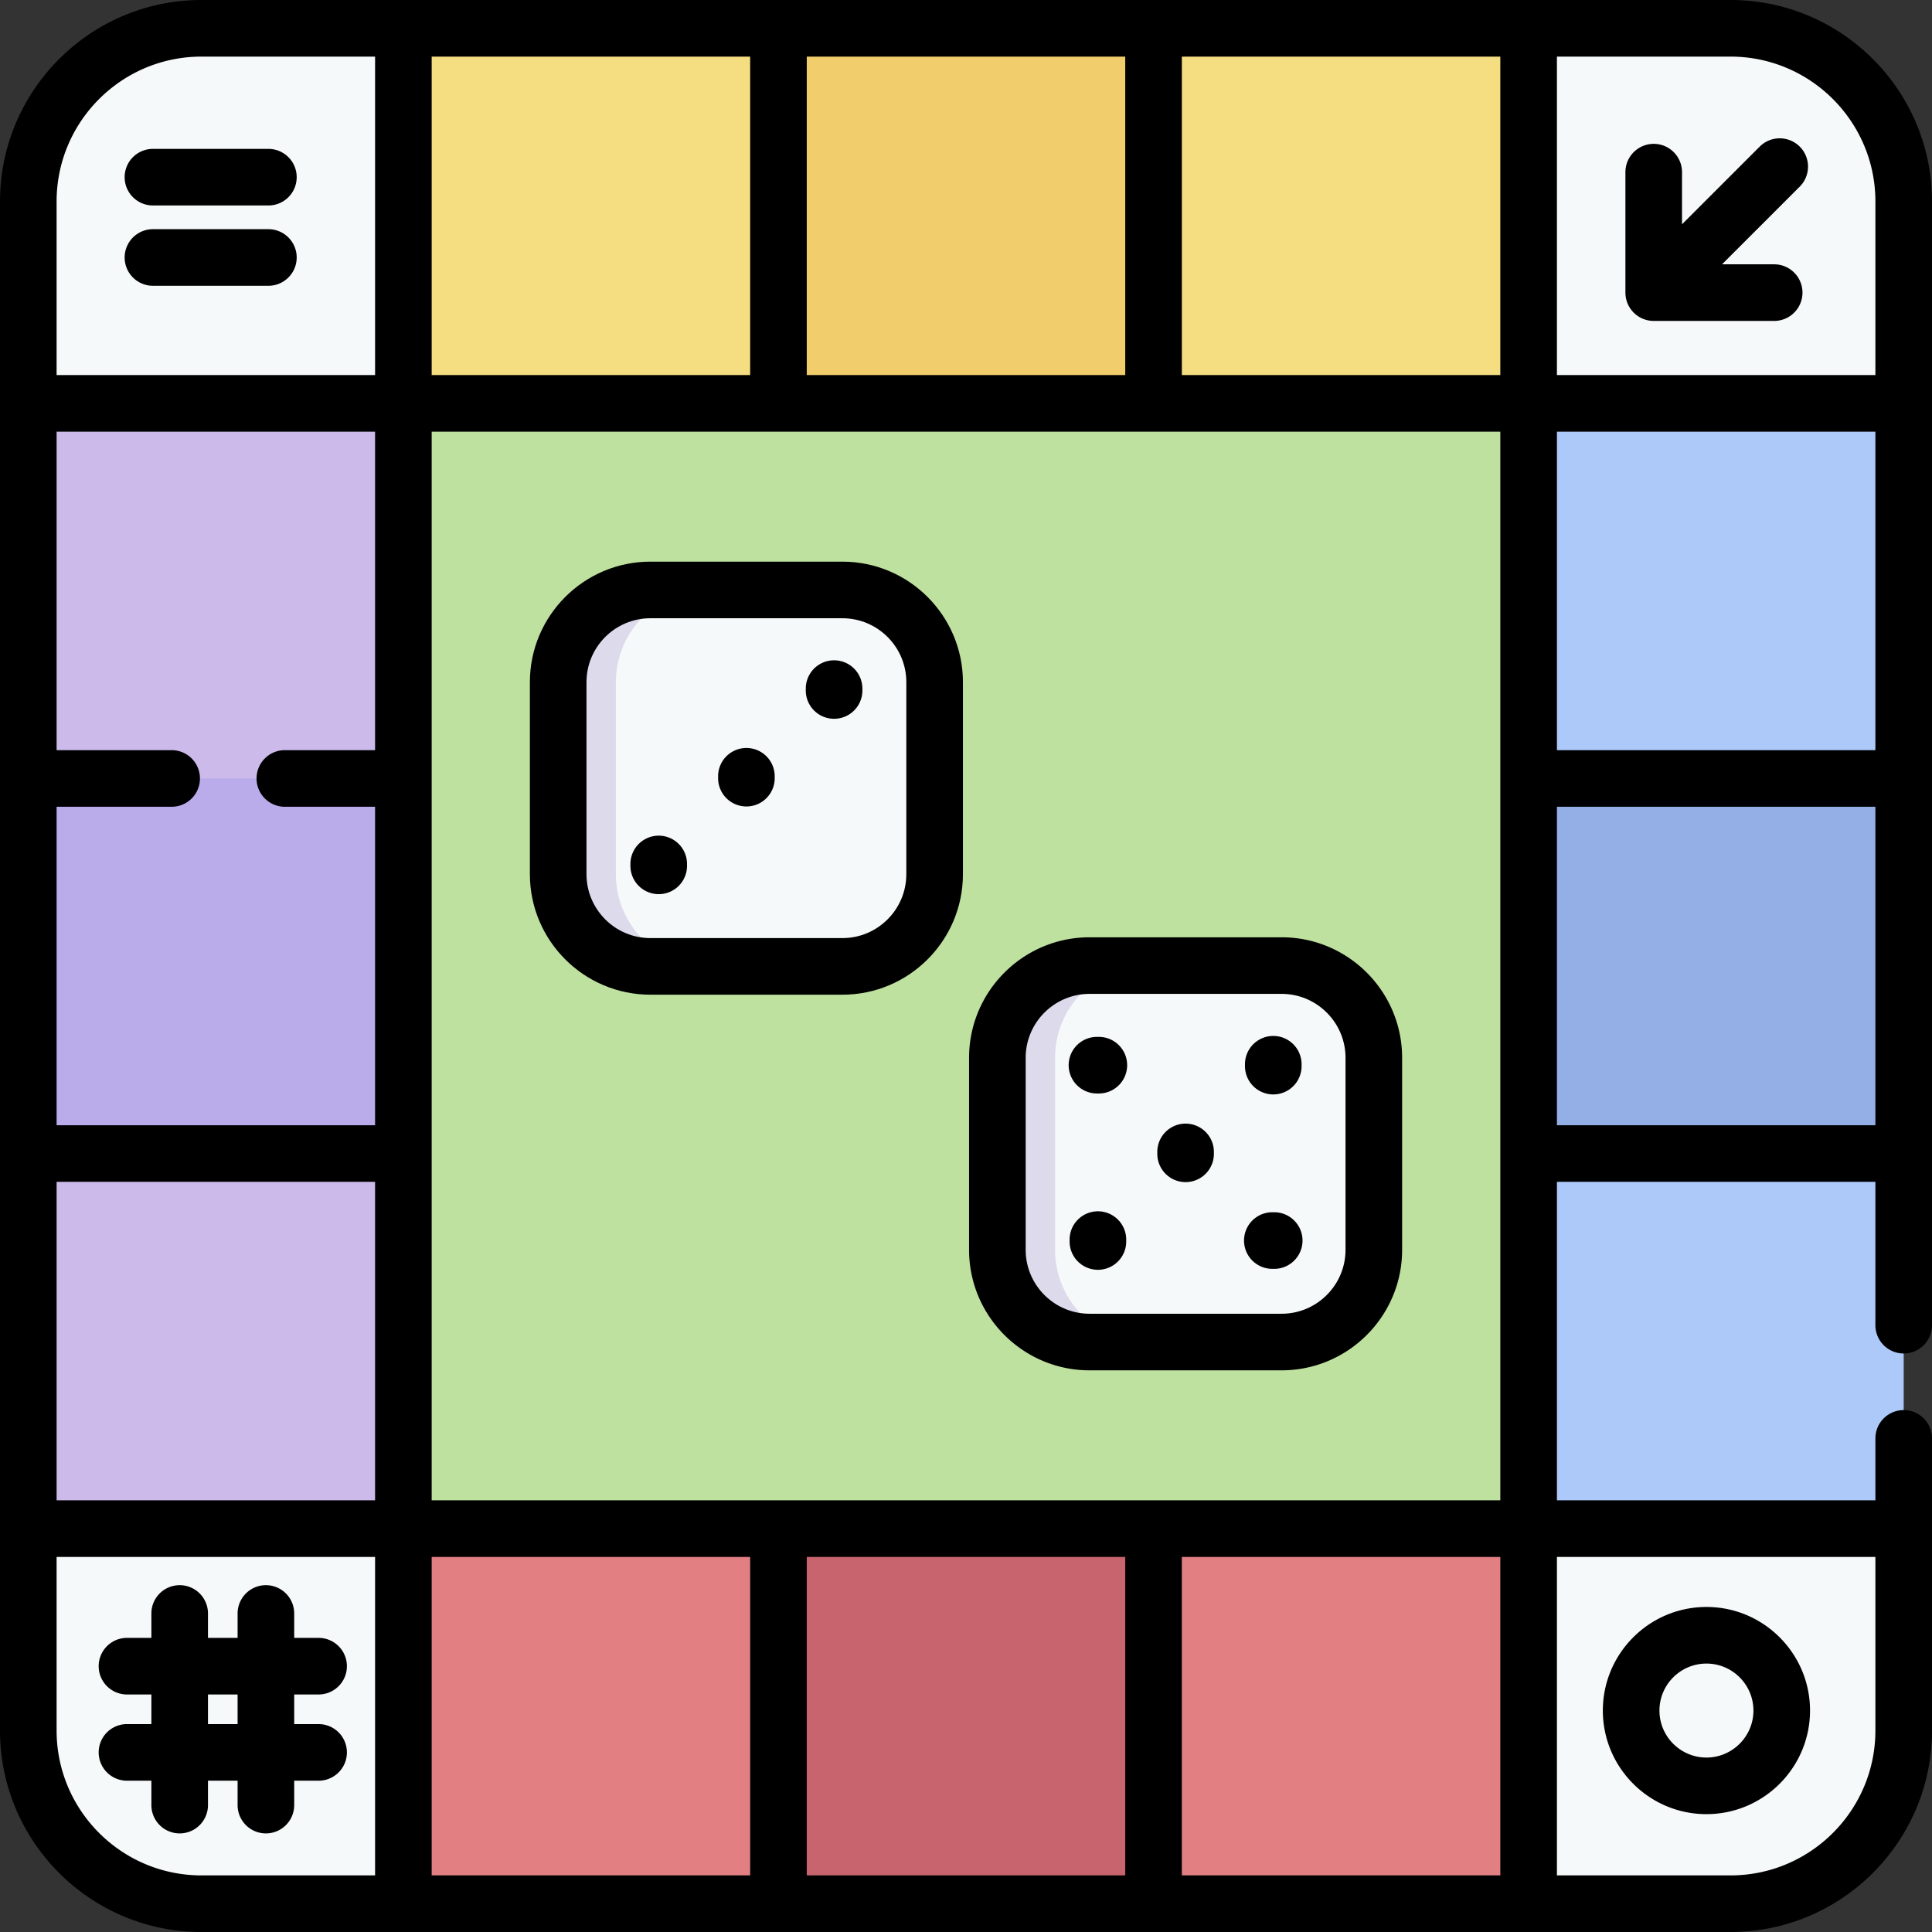 <svg viewBox="0 0 512 512" xmlns="http://www.w3.org/2000/svg"><rect x="0" y="0" width="512" height="512" fill="#333333" stroke="none"/><path d="M458.61 504.5H405.1l-146.42-47.856L106.9 504.5H53.39c-25.344 0-45.89-20.545-45.89-45.89V405.1l63.053-150.885L7.5 106.9V53.39C7.5 28.045 28.045 7.5 53.39 7.5h53.51l155.77 44.775L405.1 7.5h53.51c25.344 0 45.89 20.545 45.89 45.89v53.51l-44.965 150.22L504.5 405.1v53.51c0 25.345-20.545 45.89-45.89 45.89z" fill="#f6f9f9"></path><path d="M405.1 206.3l54.435-23.669L504.5 206.3v99.4l-47.626 27.239L405.1 305.7l-26.705-52.933z" fill="#94afe5"></path><path d="M405.1 106.9h99.4v99.4h-99.4l-26.705-52.933zM405.1 305.7h99.4v99.4h-99.4l-26.705-52.933z" fill="#adc9fa"></path><path d="M106.9 305.7l-54.435 23.669L7.5 305.7v-99.4l47.626-27.239L106.9 206.3l26.705 52.933z" fill="#baabeb"></path><path d="M106.9 405.1H7.5v-99.4h99.4l26.705 52.933zM106.9 206.3H7.5v-99.4h99.4l26.705 52.933z" fill="#ccbaeb"></path><path d="M305.7 405.1l23.669 54.435L305.7 504.5h-99.4l-27.239-47.626L206.3 405.1l52.933-26.705z" fill="#c8646d"></path><path d="M405.1 405.1v99.4h-99.4v-99.4l52.933-26.705zM206.3 405.1v99.4h-99.4v-99.4l52.933-26.705z" fill="#e27f83"></path><path d="M206.3 106.9l-23.669-54.435L206.3 7.5h99.4l27.239 47.626L305.7 106.9l-52.933 26.705z" fill="#f1cd6b"></path><path d="M106.9 106.9V7.5h99.4v99.4l-52.933 26.705zM305.7 106.9V7.5h99.4v99.4l-52.933 26.705z" fill="#f5dd81"></path><path d="M405.1 106.9v298.2H106.9V106.9z" fill="#bfe19f"></path><path d="M223.25 256.104h-50.889c-13.496 0-24.437-10.941-24.437-24.437v-50.889c0-13.496 10.941-24.437 24.437-24.437h50.889c13.496 0 24.437 10.941 24.437 24.437v50.889c-.001 13.497-10.941 24.437-24.437 24.437z" fill="#f6f9f9"></path><path d="M187.654 256.109h-15.3c-13.49 0-24.43-10.94-24.43-24.44v-50.89c0-13.49 10.94-24.43 24.43-24.43h15.3c-13.5 0-24.44 10.94-24.44 24.43v50.89c0 13.5 10.94 24.44 24.44 24.44z" fill="#dddaec"></path><g><path d="M339.639 355.654H288.75c-13.496 0-24.437-10.941-24.437-24.437v-50.889c0-13.496 10.941-24.437 24.437-24.437h50.889c13.496 0 24.437 10.941 24.437 24.437v50.889c0 13.496-10.941 24.437-24.437 24.437z" fill="#f6f9f9"></path><path d="M304.044 355.658h-15.3c-13.49 0-24.43-10.94-24.43-24.44v-50.89c0-13.49 10.94-24.43 24.43-24.43h15.3c-13.5 0-24.44 10.94-24.44 24.43v50.89c0 13.5 10.94 24.44 24.44 24.44z" fill="#dddaec"></path></g><g><path d="M458.61 0H53.39C23.951 0 0 23.951 0 53.39v405.22C0 488.049 23.951 512 53.39 512h405.22c29.439 0 53.39-23.951 53.39-53.39v-77.42a7.5 7.5 0 00-15 0v16.41h-84.4v-84.4H497v37.99a7.5 7.5 0 0015 0V53.39C512 23.951 488.049 0 458.61 0zM213.8 99.4V15h84.4v84.4zm-99.4 0V15h84.4v84.4zm183.8 313.2V497h-84.4v-84.4zm99.4 0V497h-84.4v-84.4zM198.8 497h-84.4v-84.4h84.4zM15 397.6v-84.4h84.4v84.4zm84.4-198.8H75.49a7.5 7.5 0 000 15H99.4v84.4H15v-84.4h30.49a7.5 7.5 0 000-15H15v-84.4h84.4zM313.2 15h84.4v84.4h-84.4zm99.4 99.4H497v84.4h-84.4zM497 53.39V99.4h-84.4V15h46.01C479.778 15 497 32.222 497 53.39zM53.39 15H99.4v84.4H15V53.39C15 32.222 32.222 15 53.39 15zM15 458.61V412.6h84.4V497H53.39C32.222 497 15 479.778 15 458.61zm482 0c0 21.168-17.222 38.39-38.39 38.39H412.6v-84.4H497zM114.4 397.6V114.4h283.2v283.2zm298.2-99.4v-84.4H497v84.4z"></path><path d="M223.25 148.842h-50.889c-17.61 0-31.937 14.327-31.937 31.937v50.889c0 17.61 14.327 31.937 31.937 31.937h50.889c17.61 0 31.937-14.327 31.937-31.937v-50.889c0-17.61-14.327-31.937-31.937-31.937zm16.937 82.826c0 9.339-7.598 16.937-16.937 16.937h-50.889c-9.339 0-16.937-7.598-16.937-16.937v-50.889c0-9.339 7.598-16.937 16.937-16.937h50.889c9.339 0 16.937 7.598 16.937 16.937z"></path><path d="M197.805 198.223a7.5 7.5 0 00-7.5 7.5v.5a7.5 7.5 0 0015 0v-.5a7.5 7.5 0 00-7.5-7.5zM221.042 174.987a7.5 7.5 0 00-7.5 7.5v.5a7.5 7.5 0 0015 0v-.5a7.5 7.5 0 00-7.5-7.5zM174.569 221.46a7.5 7.5 0 00-7.5 7.5v.5a7.5 7.5 0 0015 0v-.5a7.5 7.5 0 00-7.5-7.5zM339.639 248.391H288.75c-17.61 0-31.937 14.327-31.937 31.937v50.889c0 17.61 14.327 31.937 31.937 31.937h50.889c17.61 0 31.937-14.327 31.937-31.937v-50.889c0-17.61-14.327-31.937-31.937-31.937zm16.937 82.826c0 9.339-7.598 16.937-16.937 16.937H288.75c-9.339 0-16.937-7.598-16.937-16.937v-50.889c0-9.339 7.598-16.937 16.937-16.937h50.889c9.339 0 16.937 7.598 16.937 16.937z"></path><path d="M314.195 297.772a7.5 7.5 0 00-7.5 7.5v.5a7.5 7.5 0 0015 0v-.5a7.5 7.5 0 00-7.5-7.5zM337.431 290.036a7.5 7.5 0 007.5-7.5v-.5a7.5 7.5 0 00-15 0v.5a7.5 7.5 0 007.5 7.5zM290.958 321.009a7.5 7.5 0 00-7.5 7.5v.5a7.5 7.5 0 0015 0v-.5a7.5 7.5 0 00-7.5-7.5zM337.681 321.259h-.5a7.5 7.5 0 000 15h.5a7.5 7.5 0 000-15zM291.208 274.786h-.5a7.5 7.5 0 000 15h.5a7.5 7.5 0 000-15zM438.252 85.048h31.924a7.5 7.5 0 000-15h-13.817l20.59-20.59a7.5 7.5 0 000-10.606 7.5 7.5 0 00-10.606 0l-20.59 20.59V45.624a7.5 7.5 0 00-15 0v31.924a7.499 7.499 0 007.499 7.5zM40.533 54.454h30.594a7.5 7.5 0 000-15H40.533a7.5 7.5 0 000 15zM40.533 75.736h30.594a7.5 7.5 0 000-15H40.533a7.5 7.5 0 000 15zM452.224 480.767c15.137 0 27.453-12.315 27.453-27.453s-12.315-27.452-27.453-27.452-27.453 12.315-27.453 27.452 12.315 27.453 27.453 27.453zm0-39.905c6.866 0 12.453 5.586 12.453 12.452s-5.586 12.453-12.453 12.453-12.453-5.586-12.453-12.453 5.586-12.452 12.453-12.452zM84.433 456.904h-6.467v-7.849h6.467a7.5 7.5 0 000-15h-6.467v-6.467a7.5 7.5 0 00-15 0v6.467h-7.849v-6.467a7.5 7.5 0 00-15 0v6.467H33.65a7.5 7.5 0 000 15h6.467v7.849H33.65a7.5 7.5 0 000 15h6.467v6.467a7.5 7.5 0 0015 0v-6.467h7.849v6.467a7.5 7.5 0 0015 0v-6.467h6.467a7.5 7.5 0 000-15zm-29.316 0v-7.849h7.849v7.849z"></path></g></svg>